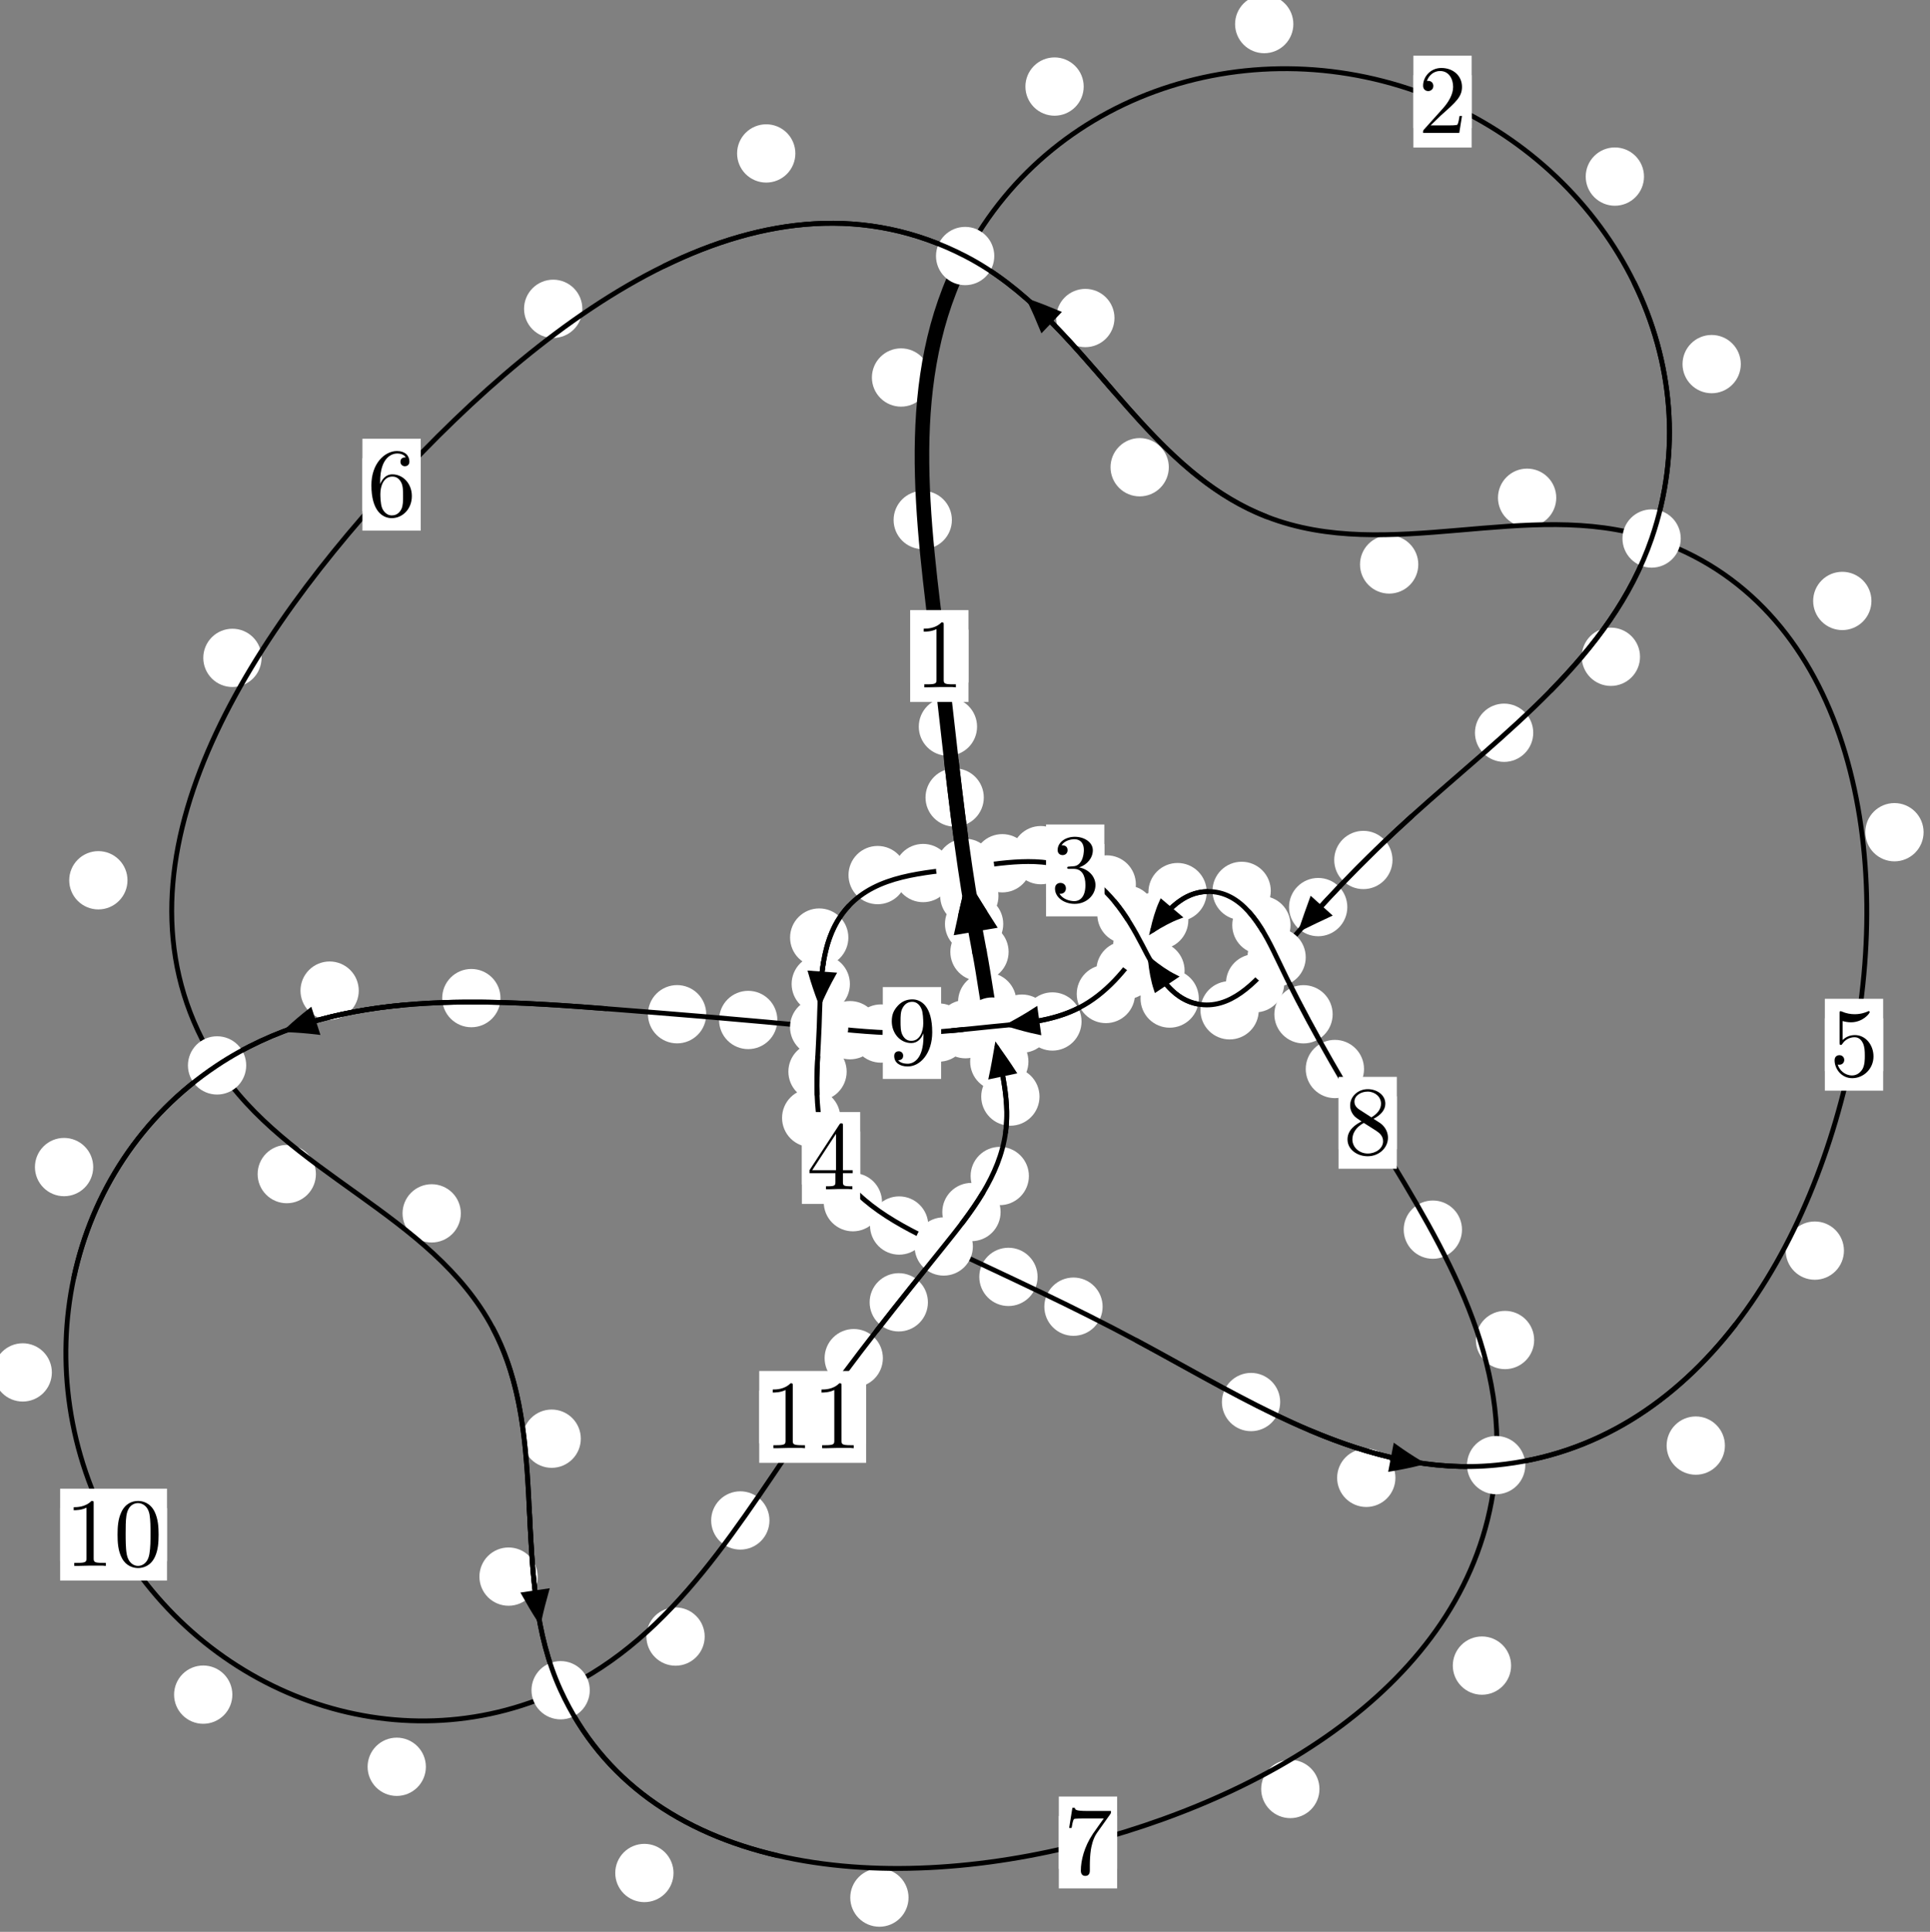 <?xml version="1.0"?>
<!-- Created by MetaPost 1.999 on 2021.07.05:2358 -->
<svg version="1.1" xmlns="http://www.w3.org/2000/svg" xmlns:xlink="http://www.w3.org/1999/xlink" width="197.972" height="198.112" viewBox="0 0 197.972 198.112">
<rect x="0" y="0" width="197.972" height="198.112" fill="#808080" stroke="none"/>
<!-- Original BoundingBox: -99.657455 -108.592102 98.314163 89.519501 -->
  <defs>
    <g transform="scale(0.01,0.01)" id="GLYPHcmr10_48">
      <path style="fill-rule: evenodd;" d="M460 -320C460 -400,455 -480,420 -554C374 -650,292 -666,250 -666C190 -666,117 -640,76 -547C44 -478,39 -400,39 -320C39 -245,43 -155,84 -79C127 2,200 22,249 22C303 22,379 1,423 -94C455 -163,460 -241,460 -320M249 -0C210 -0,151 -25,133 -121C122 -181,122 -273,122 -332C122 -396,122 -462,130 -516C149 -635,224 -644,249 -644C282 -644,348 -626,367 -527C377 -471,377 -395,377 -332C377 -257,377 -189,366 -125C351 -30,294 -0,249 -0"></path>
    </g>
    <g transform="scale(0.01,0.01)" id="GLYPHcmr10_49">
      <path style="fill-rule: evenodd;" d="M294 -640C294 -664,294 -666,271 -666C209 -602,121 -602,89 -602L89 -571C109 -571,168 -571,220 -597L220 -79C220 -43,217 -31,127 -31L95 -31L95 -0L257 -0L130 -3L217 -3L257 -3L297 -3L384 -3L419 -0L419 -31L387 -31C297 -31,294 -42,294 -79"></path>
    </g>
    <g transform="scale(0.01,0.01)" id="GLYPHcmr10_50">
      <path style="fill-rule: evenodd;" d="M127 -77L233 -180C389 -318,449 -372,449 -472C449 -586,359 -666,237 -666C124 -666,50 -574,50 -485C50 -429,100 -429,103 -429C120 -429,155 -441,155 -482C155 -508,137 -534,102 -534C94 -534,92 -534,89 -533C112 -598,166 -635,224 -635C315 -635,358 -554,358 -472C358 -392,308 -313,253 -251L61 -37C50 -26,50 -24,50 -0L421 -0L449 -174L424 -174C419 -144,412 -100,402 -85C395 -77,329 -77,307 -77"></path>
    </g>
    <g transform="scale(0.01,0.01)" id="GLYPHcmr10_51">
      <path style="fill-rule: evenodd;" d="M290 -352C372 -379,430 -449,430 -528C430 -610,342 -666,246 -666C145 -666,69 -606,69 -530C69 -497,91 -478,120 -478C151 -478,171 -500,171 -529C171 -579,124 -579,109 -579C140 -628,206 -641,242 -641C283 -641,338 -619,338 -529C338 -517,336 -459,310 -415C280 -367,246 -364,221 -363C213 -362,189 -360,182 -360C174 -359,167 -358,167 -348C167 -337,174 -337,191 -337L235 -337C317 -337,354 -269,354 -171C354 -35,285 -6,241 -6C198 -6,123 -23,88 -82C123 -77,154 -99,154 -137C154 -173,127 -193,98 -193C74 -193,42 -179,42 -135C42 -44,135 22,244 22C366 22,457 -69,457 -171C457 -253,394 -331,290 -352"></path>
    </g>
    <g transform="scale(0.01,0.01)" id="GLYPHcmr10_52">
      <path style="fill-rule: evenodd;" d="M294 -165L294 -78C294 -42,292 -31,218 -31L197 -31L197 -0L332 -0L238 -3L290 -3L332 -3L374 -3L427 -3L468 -0L468 -31L447 -31C373 -31,371 -42,371 -78L371 -165L471 -165L471 -196L371 -196L371 -651C371 -671,371 -677,355 -677C346 -677,343 -677,335 -665L28 -196L28 -165M300 -196L56 -196L300 -569"></path>
    </g>
    <g transform="scale(0.01,0.01)" id="GLYPHcmr10_53">
      <path style="fill-rule: evenodd;" d="M449 -201C449 -320,367 -420,259 -420C211 -420,168 -404,132 -369L132 -564C152 -558,185 -551,217 -551C340 -551,410 -642,410 -655C410 -661,407 -666,400 -666C399 -666,397 -666,392 -663C372 -654,323 -634,256 -634C216 -634,170 -641,123 -662C115 -665,113 -665,111 -665C101 -665,101 -657,101 -641L101 -345C101 -327,101 -319,115 -319C122 -319,124 -322,128 -328C139 -344,176 -398,257 -398C309 -398,334 -352,342 -334C358 -297,360 -258,360 -208C360 -173,360 -113,336 -71C312 -32,275 -6,229 -6C156 -6,99 -59,82 -118C85 -117,88 -116,99 -116C132 -116,149 -141,149 -165C149 -189,132 -214,99 -214C85 -214,50 -207,50 -161C50 -75,119 22,231 22C347 22,449 -74,449 -201"></path>
    </g>
    <g transform="scale(0.01,0.01)" id="GLYPHcmr10_54">
      <path style="fill-rule: evenodd;" d="M132 -328L132 -352C132 -605,256 -641,307 -641C331 -641,373 -635,395 -601C380 -601,340 -601,340 -556C340 -525,364 -510,386 -510C402 -510,432 -519,432 -558C432 -618,388 -666,305 -666C177 -666,42 -537,42 -316C42 -49,158 22,251 22C362 22,457 -72,457 -204C457 -331,368 -427,257 -427C189 -427,152 -376,132 -328M251 -6C188 -6,158 -66,152 -81C134 -128,134 -208,134 -226C134 -304,166 -404,256 -404C272 -404,318 -404,349 -342C367 -305,367 -254,367 -205C367 -157,367 -107,350 -71C320 -11,274 -6,251 -6"></path>
    </g>
    <g transform="scale(0.01,0.01)" id="GLYPHcmr10_55">
      <path style="fill-rule: evenodd;" d="M476 -609C485 -621,485 -623,485 -644L242 -644C120 -644,118 -657,114 -676L89 -676L56 -470L81 -470C84 -486,93 -549,106 -561C113 -567,191 -567,204 -567L411 -567C400 -551,321 -442,299 -409C209 -274,176 -135,176 -33C176 -23,176 22,222 22C268 22,268 -23,268 -33L268 -84C268 -139,271 -194,279 -248C283 -271,297 -357,341 -419"></path>
    </g>
    <g transform="scale(0.01,0.01)" id="GLYPHcmr10_56">
      <path style="fill-rule: evenodd;" d="M163 -457C117 -487,113 -521,113 -538C113 -599,178 -641,249 -641C322 -641,386 -589,386 -517C386 -460,347 -412,287 -377M309 -362C381 -399,430 -451,430 -517C430 -609,341 -666,250 -666C150 -666,69 -592,69 -499C69 -481,71 -436,113 -389C124 -377,161 -352,186 -335C128 -306,42 -250,42 -151C42 -45,144 22,249 22C362 22,457 -61,457 -168C457 -204,446 -249,408 -291C389 -312,373 -322,309 -362M209 -320L332 -242C360 -223,407 -193,407 -132C407 -58,332 -6,250 -6C164 -6,92 -68,92 -151C92 -209,124 -273,209 -320"></path>
    </g>
    <g transform="scale(0.01,0.01)" id="GLYPHcmr10_57">
      <path style="fill-rule: evenodd;" d="M367 -318L367 -286C367 -52,263 -6,205 -6C188 -6,134 -8,107 -42C151 -42,159 -71,159 -88C159 -119,135 -134,113 -134C97 -134,67 -125,67 -86C67 -19,121 22,206 22C335 22,457 -114,457 -329C457 -598,342 -666,253 -666C198 -666,149 -648,106 -603C65 -558,42 -516,42 -441C42 -316,130 -218,242 -218C303 -218,344 -260,367 -318M243 -241C227 -241,181 -241,150 -304C132 -341,132 -391,132 -440C132 -494,132 -541,153 -578C180 -628,218 -641,253 -641C299 -641,332 -607,349 -562C361 -530,365 -467,365 -421C365 -338,331 -241,243 -241"></path>
    </g>
  </defs>
  <path d="M102.908 94.755C102.908 93.962,102.593 93.202,102.033 92.641C101.472 92.081,100.712 91.766,99.919 91.766C99.127 91.766,98.367 92.081,97.806 92.641C97.246 93.202,96.931 93.962,96.931 94.755C96.931 95.547,97.246 96.307,97.806 96.868C98.367 97.428,99.127 97.743,99.919 97.743C100.712 97.743,101.472 97.428,102.033 96.868C102.593 96.307,102.908 95.547,102.908 94.755Z" style="fill: rgb(100%,100%,100%);stroke: none;"></path>
  <path d="M103.459 97.616C103.459 96.823,103.144 96.063,102.584 95.503C102.023 94.942,101.263 94.627,100.47 94.627C99.678 94.627,98.917 94.942,98.357 95.503C97.796 96.063,97.482 96.823,97.482 97.616C97.482 98.409,97.796 99.169,98.357 99.729C98.917 100.29,99.678 100.605,100.47 100.605C101.263 100.605,102.023 100.29,102.584 99.729C103.144 99.169,103.459 98.409,103.459 97.616Z" style="fill: rgb(100%,100%,100%);stroke: none;"></path>
  <path d="M100.914 81.785C100.914 80.992,100.599 80.232,100.039 79.672C99.478 79.111,98.718 78.796,97.925 78.796C97.133 78.796,96.373 79.111,95.812 79.672C95.252 80.232,94.937 80.992,94.937 81.785C94.937 82.578,95.252 83.338,95.812 83.898C96.373 84.459,97.133 84.774,97.925 84.774C98.718 84.774,99.478 84.459,100.039 83.898C100.599 83.338,100.914 82.578,100.914 81.785Z" style="fill: rgb(100%,100%,100%);stroke: none;"></path>
  <path d="M102.418 91.882C102.418 91.089,102.103 90.329,101.543 89.769C100.982 89.208,100.222 88.893,99.429 88.893C98.637 88.893,97.876 89.208,97.316 89.769C96.755 90.329,96.44 91.089,96.44 91.882C96.44 92.675,96.755 93.435,97.316 93.995C97.876 94.556,98.637 94.871,99.429 94.871C100.222 94.871,100.982 94.556,101.543 93.995C102.103 93.435,102.418 92.675,102.418 91.882Z" style="fill: rgb(100%,100%,100%);stroke: none;"></path>
  <path d="M97.64 53.327C97.64 52.535,97.326 51.774,96.765 51.214C96.205 50.654,95.444 50.339,94.652 50.339C93.859 50.339,93.099 50.654,92.538 51.214C91.978 51.774,91.663 52.535,91.663 53.327C91.663 54.12,91.978 54.88,92.538 55.441C93.099 56.001,93.859 56.316,94.652 56.316C95.444 56.316,96.205 56.001,96.765 55.441C97.326 54.88,97.64 54.12,97.64 53.327Z" style="fill: rgb(100%,100%,100%);stroke: none;"></path>
  <path d="M100.223 74.52C100.223 73.727,99.908 72.967,99.348 72.407C98.787 71.846,98.027 71.531,97.234 71.531C96.442 71.531,95.682 71.846,95.121 72.407C94.561 72.967,94.246 73.727,94.246 74.52C94.246 75.313,94.561 76.073,95.121 76.633C95.682 77.194,96.442 77.509,97.234 77.509C98.027 77.509,98.787 77.194,99.348 76.633C99.908 76.073,100.223 75.313,100.223 74.52Z" style="fill: rgb(100%,100%,100%);stroke: none;"></path>
  <path d="M111.161 8.877C111.161 8.084,110.846 7.324,110.285 6.764C109.725 6.203,108.964 5.888,108.172 5.888C107.379 5.888,106.619 6.203,106.058 6.764C105.498 7.324,105.183 8.084,105.183 8.877C105.183 9.67,105.498 10.43,106.058 10.99C106.619 11.551,107.379 11.866,108.172 11.866C108.964 11.866,109.725 11.551,110.285 10.99C110.846 10.43,111.161 9.67,111.161 8.877Z" style="fill: rgb(100%,100%,100%);stroke: none;"></path>
  <path d="M95.414 38.714C95.414 37.921,95.099 37.161,94.539 36.601C93.978 36.04,93.218 35.725,92.425 35.725C91.633 35.725,90.872 36.04,90.312 36.601C89.752 37.161,89.437 37.921,89.437 38.714C89.437 39.507,89.752 40.267,90.312 40.827C90.872 41.388,91.633 41.703,92.425 41.703C93.218 41.703,93.978 41.388,94.539 40.827C95.099 40.267,95.414 39.507,95.414 38.714Z" style="fill: rgb(100%,100%,100%);stroke: none;"></path>
  <path d="M168.635 18.11C168.635 17.317,168.32 16.557,167.759 15.997C167.199 15.436,166.439 15.121,165.646 15.121C164.853 15.121,164.093 15.436,163.533 15.997C162.972 16.557,162.657 17.317,162.657 18.11C162.657 18.903,162.972 19.663,163.533 20.223C164.093 20.784,164.853 21.099,165.646 21.099C166.439 21.099,167.199 20.784,167.759 20.223C168.32 19.663,168.635 18.903,168.635 18.11Z" style="fill: rgb(100%,100%,100%);stroke: none;"></path>
  <path d="M132.667 2.469C132.667 1.677,132.352 0.916,131.792 0.356C131.231 -0.205,130.471 -0.52,129.678 -0.52C128.886 -0.52,128.126 -0.205,127.565 0.356C127.005 0.916,126.69 1.677,126.69 2.469C126.69 3.262,127.005 4.022,127.565 4.583C128.126 5.143,128.886 5.458,129.678 5.458C130.471 5.458,131.231 5.143,131.792 4.583C132.352 4.022,132.667 3.262,132.667 2.469Z" style="fill: rgb(100%,100%,100%);stroke: none;"></path>
  <path d="M168.227 67.355C168.227 66.563,167.912 65.803,167.351 65.242C166.791 64.682,166.031 64.367,165.238 64.367C164.445 64.367,163.685 64.682,163.125 65.242C162.564 65.803,162.249 66.563,162.249 67.355C162.249 68.148,162.564 68.908,163.125 69.469C163.685 70.029,164.445 70.344,165.238 70.344C166.031 70.344,166.791 70.029,167.351 69.469C167.912 68.908,168.227 68.148,168.227 67.355Z" style="fill: rgb(100%,100%,100%);stroke: none;"></path>
  <path d="M178.565 37.34C178.565 36.547,178.25 35.787,177.689 35.226C177.129 34.666,176.369 34.351,175.576 34.351C174.783 34.351,174.023 34.666,173.463 35.226C172.902 35.787,172.587 36.547,172.587 37.34C172.587 38.132,172.902 38.893,173.463 39.453C174.023 40.013,174.783 40.328,175.576 40.328C176.369 40.328,177.129 40.013,177.689 39.453C178.25 38.893,178.565 38.132,178.565 37.34Z" style="fill: rgb(100%,100%,100%);stroke: none;"></path>
  <path d="M142.837 88.192C142.837 87.4,142.522 86.64,141.962 86.079C141.401 85.519,140.641 85.204,139.848 85.204C139.056 85.204,138.296 85.519,137.735 86.079C137.175 86.64,136.86 87.4,136.86 88.192C136.86 88.985,137.175 89.745,137.735 90.306C138.296 90.866,139.056 91.181,139.848 91.181C140.641 91.181,141.401 90.866,141.962 90.306C142.522 89.745,142.837 88.985,142.837 88.192Z" style="fill: rgb(100%,100%,100%);stroke: none;"></path>
  <path d="M157.274 75.146C157.274 74.353,156.959 73.593,156.398 73.033C155.838 72.472,155.078 72.157,154.285 72.157C153.492 72.157,152.732 72.472,152.172 73.033C151.611 73.593,151.296 74.353,151.296 75.146C151.296 75.939,151.611 76.699,152.172 77.259C152.732 77.82,153.492 78.135,154.285 78.135C155.078 78.135,155.838 77.82,156.398 77.259C156.959 76.699,157.274 75.939,157.274 75.146Z" style="fill: rgb(100%,100%,100%);stroke: none;"></path>
  <path d="M131.735 100.833C131.735 100.04,131.42 99.28,130.859 98.719C130.299 98.159,129.539 97.844,128.746 97.844C127.953 97.844,127.193 98.159,126.633 98.719C126.072 99.28,125.757 100.04,125.757 100.833C125.757 101.625,126.072 102.386,126.633 102.946C127.193 103.507,127.953 103.821,128.746 103.821C129.539 103.821,130.299 103.507,130.859 102.946C131.42 102.386,131.735 101.625,131.735 100.833Z" style="fill: rgb(100%,100%,100%);stroke: none;"></path>
  <path d="M138.202 93.024C138.202 92.231,137.887 91.471,137.327 90.91C136.766 90.35,136.006 90.035,135.214 90.035C134.421 90.035,133.661 90.35,133.1 90.91C132.54 91.471,132.225 92.231,132.225 93.024C132.225 93.816,132.54 94.577,133.1 95.137C133.661 95.698,134.421 96.013,135.214 96.013C136.006 96.013,136.766 95.698,137.327 95.137C137.887 94.577,138.202 93.816,138.202 93.024Z" style="fill: rgb(100%,100%,100%);stroke: none;"></path>
  <path d="M122.969 102.404C122.969 101.612,122.654 100.852,122.094 100.291C121.533 99.731,120.773 99.416,119.981 99.416C119.188 99.416,118.428 99.731,117.867 100.291C117.307 100.852,116.992 101.612,116.992 102.404C116.992 103.197,117.307 103.957,117.867 104.518C118.428 105.078,119.188 105.393,119.981 105.393C120.773 105.393,121.533 105.078,122.094 104.518C122.654 103.957,122.969 103.197,122.969 102.404Z" style="fill: rgb(100%,100%,100%);stroke: none;"></path>
  <path d="M129.117 103.608C129.117 102.815,128.802 102.055,128.242 101.494C127.681 100.934,126.921 100.619,126.129 100.619C125.336 100.619,124.576 100.934,124.015 101.494C123.455 102.055,123.14 102.815,123.14 103.608C123.14 104.4,123.455 105.16,124.015 105.721C124.576 106.281,125.336 106.596,126.129 106.596C126.921 106.596,127.681 106.281,128.242 105.721C128.802 105.16,129.117 104.4,129.117 103.608Z" style="fill: rgb(100%,100%,100%);stroke: none;"></path>
  <path d="M118.536 93.791C118.536 92.999,118.221 92.238,117.661 91.678C117.101 91.117,116.34 90.802,115.548 90.802C114.755 90.802,113.995 91.117,113.434 91.678C112.874 92.238,112.559 92.999,112.559 93.791C112.559 94.584,112.874 95.344,113.434 95.905C113.995 96.465,114.755 96.78,115.548 96.78C116.34 96.78,117.101 96.465,117.661 95.905C118.221 95.344,118.536 94.584,118.536 93.791Z" style="fill: rgb(100%,100%,100%);stroke: none;"></path>
  <path d="M121.511 99.545C121.511 98.752,121.196 97.992,120.636 97.431C120.075 96.871,119.315 96.556,118.523 96.556C117.73 96.556,116.97 96.871,116.409 97.431C115.849 97.992,115.534 98.752,115.534 99.545C115.534 100.337,115.849 101.097,116.409 101.658C116.97 102.218,117.73 102.533,118.523 102.533C119.315 102.533,120.075 102.218,120.636 101.658C121.196 101.097,121.511 100.337,121.511 99.545Z" style="fill: rgb(100%,100%,100%);stroke: none;"></path>
  <path d="M109.754 87.698C109.754 86.905,109.439 86.145,108.879 85.584C108.318 85.024,107.558 84.709,106.766 84.709C105.973 84.709,105.213 85.024,104.652 85.584C104.092 86.145,103.777 86.905,103.777 87.698C103.777 88.49,104.092 89.251,104.652 89.811C105.213 90.371,105.973 90.686,106.766 90.686C107.558 90.686,108.318 90.371,108.879 89.811C109.439 89.251,109.754 88.49,109.754 87.698Z" style="fill: rgb(100%,100%,100%);stroke: none;"></path>
  <path d="M116.514 90.704C116.514 89.911,116.199 89.151,115.639 88.59C115.078 88.03,114.318 87.715,113.525 87.715C112.733 87.715,111.972 88.03,111.412 88.59C110.851 89.151,110.536 89.911,110.536 90.704C110.536 91.496,110.851 92.257,111.412 92.817C111.972 93.377,112.733 93.692,113.525 93.692C114.318 93.692,115.078 93.377,115.639 92.817C116.199 92.257,116.514 91.496,116.514 90.704Z" style="fill: rgb(100%,100%,100%);stroke: none;"></path>
  <path d="M97.68 89.532C97.68 88.74,97.365 87.98,96.805 87.419C96.244 86.859,95.484 86.544,94.691 86.544C93.899 86.544,93.138 86.859,92.578 87.419C92.017 87.98,91.702 88.74,91.702 89.532C91.702 90.325,92.017 91.085,92.578 91.646C93.138 92.206,93.899 92.521,94.691 92.521C95.484 92.521,96.244 92.206,96.805 91.646C97.365 91.085,97.68 90.325,97.68 89.532Z" style="fill: rgb(100%,100%,100%);stroke: none;"></path>
  <path d="M105.801 88.529C105.801 87.736,105.486 86.976,104.925 86.416C104.365 85.855,103.605 85.54,102.812 85.54C102.019 85.54,101.259 85.855,100.699 86.416C100.138 86.976,99.823 87.736,99.823 88.529C99.823 89.322,100.138 90.082,100.699 90.642C101.259 91.203,102.019 91.518,102.812 91.518C103.605 91.518,104.365 91.203,104.925 90.642C105.486 90.082,105.801 89.322,105.801 88.529Z" style="fill: rgb(100%,100%,100%);stroke: none;"></path>
  <path d="M87.021 96.15C87.021 95.358,86.706 94.597,86.145 94.037C85.585 93.476,84.825 93.161,84.032 93.161C83.239 93.161,82.479 93.476,81.919 94.037C81.358 94.597,81.043 95.358,81.043 96.15C81.043 96.943,81.358 97.703,81.919 98.264C82.479 98.824,83.239 99.139,84.032 99.139C84.825 99.139,85.585 98.824,86.145 98.264C86.706 97.703,87.021 96.943,87.021 96.15Z" style="fill: rgb(100%,100%,100%);stroke: none;"></path>
  <path d="M93.013 89.742C93.013 88.95,92.699 88.189,92.138 87.629C91.578 87.068,90.817 86.754,90.025 86.754C89.232 86.754,88.472 87.068,87.911 87.629C87.351 88.189,87.036 88.95,87.036 89.742C87.036 90.535,87.351 91.295,87.911 91.856C88.472 92.416,89.232 92.731,90.025 92.731C90.817 92.731,91.578 92.416,92.138 91.856C92.699 91.295,93.013 90.535,93.013 89.742Z" style="fill: rgb(100%,100%,100%);stroke: none;"></path>
  <path d="M86.847 109.898C86.847 109.105,86.532 108.345,85.971 107.785C85.411 107.224,84.651 106.909,83.858 106.909C83.065 106.909,82.305 107.224,81.745 107.785C81.184 108.345,80.869 109.105,80.869 109.898C80.869 110.691,81.184 111.451,81.745 112.011C82.305 112.572,83.065 112.887,83.858 112.887C84.651 112.887,85.411 112.572,85.971 112.011C86.532 111.451,86.847 110.691,86.847 109.898Z" style="fill: rgb(100%,100%,100%);stroke: none;"></path>
  <path d="M87.179 100.912C87.179 100.119,86.864 99.359,86.304 98.798C85.743 98.238,84.983 97.923,84.191 97.923C83.398 97.923,82.638 98.238,82.077 98.798C81.517 99.359,81.202 100.119,81.202 100.912C81.202 101.704,81.517 102.465,82.077 103.025C82.638 103.586,83.398 103.901,84.191 103.901C84.983 103.901,85.743 103.586,86.304 103.025C86.864 102.465,87.179 101.704,87.179 100.912Z" style="fill: rgb(100%,100%,100%);stroke: none;"></path>
  <path d="M90.475 123.287C90.475 122.494,90.16 121.734,89.599 121.173C89.039 120.613,88.279 120.298,87.486 120.298C86.693 120.298,85.933 120.613,85.373 121.173C84.812 121.734,84.497 122.494,84.497 123.287C84.497 124.079,84.812 124.839,85.373 125.4C85.933 125.96,86.693 126.275,87.486 126.275C88.279 126.275,89.039 125.96,89.599 125.4C90.16 124.839,90.475 124.079,90.475 123.287Z" style="fill: rgb(100%,100%,100%);stroke: none;"></path>
  <path d="M86.198 114.642C86.198 113.85,85.883 113.09,85.323 112.529C84.762 111.969,84.002 111.654,83.209 111.654C82.417 111.654,81.656 111.969,81.096 112.529C80.536 113.09,80.221 113.85,80.221 114.642C80.221 115.435,80.536 116.195,81.096 116.756C81.656 117.316,82.417 117.631,83.209 117.631C84.002 117.631,84.762 117.316,85.323 116.756C85.883 116.195,86.198 115.435,86.198 114.642Z" style="fill: rgb(100%,100%,100%);stroke: none;"></path>
  <path d="M106.431 130.947C106.431 130.155,106.116 129.394,105.555 128.834C104.995 128.273,104.234 127.959,103.442 127.959C102.649 127.959,101.889 128.273,101.328 128.834C100.768 129.394,100.453 130.155,100.453 130.947C100.453 131.74,100.768 132.5,101.328 133.061C101.889 133.621,102.649 133.936,103.442 133.936C104.234 133.936,104.995 133.621,105.555 133.061C106.116 132.5,106.431 131.74,106.431 130.947Z" style="fill: rgb(100%,100%,100%);stroke: none;"></path>
  <path d="M95.219 125.68C95.219 124.887,94.904 124.127,94.344 123.567C93.783 123.006,93.023 122.691,92.231 122.691C91.438 122.691,90.678 123.006,90.117 123.567C89.557 124.127,89.242 124.887,89.242 125.68C89.242 126.473,89.557 127.233,90.117 127.793C90.678 128.354,91.438 128.669,92.231 128.669C93.023 128.669,93.783 128.354,94.344 127.793C94.904 127.233,95.219 126.473,95.219 125.68Z" style="fill: rgb(100%,100%,100%);stroke: none;"></path>
  <path d="M131.316 143.782C131.316 142.99,131.001 142.23,130.441 141.669C129.88 141.109,129.12 140.794,128.327 140.794C127.535 140.794,126.775 141.109,126.214 141.669C125.654 142.23,125.339 142.99,125.339 143.782C125.339 144.575,125.654 145.335,126.214 145.896C126.775 146.456,127.535 146.771,128.327 146.771C129.12 146.771,129.88 146.456,130.441 145.896C131.001 145.335,131.316 144.575,131.316 143.782Z" style="fill: rgb(100%,100%,100%);stroke: none;"></path>
  <path d="M113.102 134.003C113.102 133.21,112.787 132.45,112.226 131.889C111.666 131.329,110.906 131.014,110.113 131.014C109.32 131.014,108.56 131.329,108 131.889C107.439 132.45,107.124 133.21,107.124 134.003C107.124 134.795,107.439 135.556,108 136.116C108.56 136.677,109.32 136.992,110.113 136.992C110.906 136.992,111.666 136.677,112.226 136.116C112.787 135.556,113.102 134.795,113.102 134.003Z" style="fill: rgb(100%,100%,100%);stroke: none;"></path>
  <path d="M176.935 148.249C176.935 147.456,176.62 146.696,176.059 146.136C175.499 145.575,174.739 145.26,173.946 145.26C173.153 145.26,172.393 145.575,171.833 146.136C171.272 146.696,170.957 147.456,170.957 148.249C170.957 149.042,171.272 149.802,171.833 150.362C172.393 150.923,173.153 151.238,173.946 151.238C174.739 151.238,175.499 150.923,176.059 150.362C176.62 149.802,176.935 149.042,176.935 148.249Z" style="fill: rgb(100%,100%,100%);stroke: none;"></path>
  <path d="M143.136 151.555C143.136 150.762,142.821 150.002,142.26 149.441C141.7 148.881,140.94 148.566,140.147 148.566C139.354 148.566,138.594 148.881,138.034 149.441C137.473 150.002,137.158 150.762,137.158 151.555C137.158 152.347,137.473 153.107,138.034 153.668C138.594 154.228,139.354 154.543,140.147 154.543C140.94 154.543,141.7 154.228,142.26 153.668C142.821 153.107,143.136 152.347,143.136 151.555Z" style="fill: rgb(100%,100%,100%);stroke: none;"></path>
  <path d="M197.314 85.345C197.314 84.552,196.999 83.792,196.439 83.231C195.878 82.671,195.118 82.356,194.325 82.356C193.533 82.356,192.773 82.671,192.212 83.231C191.652 83.792,191.337 84.552,191.337 85.345C191.337 86.137,191.652 86.897,192.212 87.458C192.773 88.018,193.533 88.333,194.325 88.333C195.118 88.333,195.878 88.018,196.439 87.458C196.999 86.897,197.314 86.137,197.314 85.345Z" style="fill: rgb(100%,100%,100%);stroke: none;"></path>
  <path d="M189.146 128.254C189.146 127.461,188.831 126.701,188.271 126.14C187.71 125.58,186.95 125.265,186.157 125.265C185.365 125.265,184.604 125.58,184.044 126.14C183.483 126.701,183.169 127.461,183.169 128.254C183.169 129.046,183.483 129.807,184.044 130.367C184.604 130.928,185.365 131.242,186.157 131.242C186.95 131.242,187.71 130.928,188.271 130.367C188.831 129.807,189.146 129.046,189.146 128.254Z" style="fill: rgb(100%,100%,100%);stroke: none;"></path>
  <path d="M159.634 51.046C159.634 50.254,159.319 49.493,158.759 48.933C158.198 48.372,157.438 48.057,156.645 48.057C155.853 48.057,155.093 48.372,154.532 48.933C153.972 49.493,153.657 50.254,153.657 51.046C153.657 51.839,153.972 52.599,154.532 53.16C155.093 53.72,155.853 54.035,156.645 54.035C157.438 54.035,158.198 53.72,158.759 53.16C159.319 52.599,159.634 51.839,159.634 51.046Z" style="fill: rgb(100%,100%,100%);stroke: none;"></path>
  <path d="M191.965 61.628C191.965 60.836,191.65 60.075,191.089 59.515C190.529 58.954,189.769 58.64,188.976 58.64C188.183 58.64,187.423 58.954,186.863 59.515C186.302 60.075,185.987 60.836,185.987 61.628C185.987 62.421,186.302 63.181,186.863 63.742C187.423 64.302,188.183 64.617,188.976 64.617C189.769 64.617,190.529 64.302,191.089 63.742C191.65 63.181,191.965 62.421,191.965 61.628Z" style="fill: rgb(100%,100%,100%);stroke: none;"></path>
  <path d="M119.892 47.917C119.892 47.124,119.577 46.364,119.017 45.804C118.456 45.243,117.696 44.928,116.903 44.928C116.111 44.928,115.35 45.243,114.79 45.804C114.229 46.364,113.915 47.124,113.915 47.917C113.915 48.71,114.229 49.47,114.79 50.03C115.35 50.591,116.111 50.906,116.903 50.906C117.696 50.906,118.456 50.591,119.017 50.03C119.577 49.47,119.892 48.71,119.892 47.917Z" style="fill: rgb(100%,100%,100%);stroke: none;"></path>
  <path d="M145.483 57.887C145.483 57.094,145.168 56.334,144.608 55.773C144.047 55.213,143.287 54.898,142.494 54.898C141.702 54.898,140.942 55.213,140.381 55.773C139.821 56.334,139.506 57.094,139.506 57.887C139.506 58.679,139.821 59.44,140.381 60C140.942 60.56,141.702 60.875,142.494 60.875C143.287 60.875,144.047 60.56,144.608 60C145.168 59.44,145.483 58.679,145.483 57.887Z" style="fill: rgb(100%,100%,100%);stroke: none;"></path>
  <path d="M81.585 15.736C81.585 14.943,81.27 14.183,80.71 13.622C80.149 13.062,79.389 12.747,78.596 12.747C77.804 12.747,77.044 13.062,76.483 13.622C75.923 14.183,75.608 14.943,75.608 15.736C75.608 16.528,75.923 17.289,76.483 17.849C77.044 18.409,77.804 18.724,78.596 18.724C79.389 18.724,80.149 18.409,80.71 17.849C81.27 17.289,81.585 16.528,81.585 15.736Z" style="fill: rgb(100%,100%,100%);stroke: none;"></path>
  <path d="M114.319 32.614C114.319 31.821,114.004 31.061,113.444 30.501C112.883 29.94,112.123 29.625,111.33 29.625C110.538 29.625,109.778 29.94,109.217 30.501C108.657 31.061,108.342 31.821,108.342 32.614C108.342 33.407,108.657 34.167,109.217 34.727C109.778 35.288,110.538 35.603,111.33 35.603C112.123 35.603,112.883 35.288,113.444 34.727C114.004 34.167,114.319 33.407,114.319 32.614Z" style="fill: rgb(100%,100%,100%);stroke: none;"></path>
  <path d="M26.83 67.466C26.83 66.674,26.515 65.914,25.955 65.353C25.394 64.793,24.634 64.478,23.842 64.478C23.049 64.478,22.289 64.793,21.728 65.353C21.168 65.914,20.853 66.674,20.853 67.466C20.853 68.259,21.168 69.019,21.728 69.58C22.289 70.14,23.049 70.455,23.842 70.455C24.634 70.455,25.394 70.14,25.955 69.58C26.515 69.019,26.83 68.259,26.83 67.466Z" style="fill: rgb(100%,100%,100%);stroke: none;"></path>
  <path d="M59.734 31.669C59.734 30.877,59.419 30.117,58.858 29.556C58.298 28.996,57.538 28.681,56.745 28.681C55.952 28.681,55.192 28.996,54.632 29.556C54.071 30.117,53.756 30.877,53.756 31.669C53.756 32.462,54.071 33.222,54.632 33.783C55.192 34.343,55.952 34.658,56.745 34.658C57.538 34.658,58.298 34.343,58.858 33.783C59.419 33.222,59.734 32.462,59.734 31.669Z" style="fill: rgb(100%,100%,100%);stroke: none;"></path>
  <path d="M32.405 120.405C32.405 119.612,32.09 118.852,31.53 118.292C30.969 117.731,30.209 117.416,29.416 117.416C28.624 117.416,27.863 117.731,27.303 118.292C26.742 118.852,26.427 119.612,26.427 120.405C26.427 121.198,26.742 121.958,27.303 122.518C27.863 123.079,28.624 123.394,29.416 123.394C30.209 123.394,30.969 123.079,31.53 122.518C32.09 121.958,32.405 121.198,32.405 120.405Z" style="fill: rgb(100%,100%,100%);stroke: none;"></path>
  <path d="M13.078 90.274C13.078 89.481,12.763 88.721,12.202 88.161C11.642 87.6,10.882 87.285,10.089 87.285C9.296 87.285,8.536 87.6,7.976 88.161C7.415 88.721,7.1 89.481,7.1 90.274C7.1 91.067,7.415 91.827,7.976 92.387C8.536 92.948,9.296 93.263,10.089 93.263C10.882 93.263,11.642 92.948,12.202 92.387C12.763 91.827,13.078 91.067,13.078 90.274Z" style="fill: rgb(100%,100%,100%);stroke: none;"></path>
  <path d="M59.577 147.54C59.577 146.748,59.262 145.988,58.702 145.427C58.141 144.867,57.381 144.552,56.588 144.552C55.796 144.552,55.036 144.867,54.475 145.427C53.915 145.988,53.6 146.748,53.6 147.54C53.6 148.333,53.915 149.093,54.475 149.654C55.036 150.214,55.796 150.529,56.588 150.529C57.381 150.529,58.141 150.214,58.702 149.654C59.262 149.093,59.577 148.333,59.577 147.54Z" style="fill: rgb(100%,100%,100%);stroke: none;"></path>
  <path d="M47.269 124.433C47.269 123.64,46.954 122.88,46.394 122.319C45.833 121.759,45.073 121.444,44.281 121.444C43.488 121.444,42.728 121.759,42.167 122.319C41.607 122.88,41.292 123.64,41.292 124.433C41.292 125.225,41.607 125.986,42.167 126.546C42.728 127.106,43.488 127.421,44.281 127.421C45.073 127.421,45.833 127.106,46.394 126.546C46.954 125.986,47.269 125.225,47.269 124.433Z" style="fill: rgb(100%,100%,100%);stroke: none;"></path>
  <path d="M69.087 192.079C69.087 191.287,68.772 190.527,68.212 189.966C67.651 189.406,66.891 189.091,66.098 189.091C65.306 189.091,64.546 189.406,63.985 189.966C63.425 190.527,63.11 191.287,63.11 192.079C63.11 192.872,63.425 193.632,63.985 194.193C64.546 194.753,65.306 195.068,66.098 195.068C66.891 195.068,67.651 194.753,68.212 194.193C68.772 193.632,69.087 192.872,69.087 192.079Z" style="fill: rgb(100%,100%,100%);stroke: none;"></path>
  <path d="M55.155 161.684C55.155 160.892,54.84 160.131,54.28 159.571C53.719 159.011,52.959 158.696,52.166 158.696C51.374 158.696,50.613 159.011,50.053 159.571C49.493 160.131,49.178 160.892,49.178 161.684C49.178 162.477,49.493 163.237,50.053 163.798C50.613 164.358,51.374 164.673,52.166 164.673C52.959 164.673,53.719 164.358,54.28 163.798C54.84 163.237,55.155 162.477,55.155 161.684Z" style="fill: rgb(100%,100%,100%);stroke: none;"></path>
  <path d="M135.345 183.464C135.345 182.671,135.03 181.911,134.47 181.351C133.909 180.79,133.149 180.475,132.357 180.475C131.564 180.475,130.804 180.79,130.243 181.351C129.683 181.911,129.368 182.671,129.368 183.464C129.368 184.257,129.683 185.017,130.243 185.577C130.804 186.138,131.564 186.453,132.357 186.453C133.149 186.453,133.909 186.138,134.47 185.577C135.03 185.017,135.345 184.257,135.345 183.464Z" style="fill: rgb(100%,100%,100%);stroke: none;"></path>
  <path d="M93.194 194.603C93.194 193.811,92.879 193.051,92.319 192.49C91.758 191.93,90.998 191.615,90.205 191.615C89.413 191.615,88.652 191.93,88.092 192.49C87.532 193.051,87.217 193.811,87.217 194.603C87.217 195.396,87.532 196.156,88.092 196.717C88.652 197.277,89.413 197.592,90.205 197.592C90.998 197.592,91.758 197.277,92.319 196.717C92.879 196.156,93.194 195.396,93.194 194.603Z" style="fill: rgb(100%,100%,100%);stroke: none;"></path>
  <path d="M157.368 137.422C157.368 136.629,157.053 135.869,156.493 135.308C155.932 134.748,155.172 134.433,154.38 134.433C153.587 134.433,152.827 134.748,152.266 135.308C151.706 135.869,151.391 136.629,151.391 137.422C151.391 138.214,151.706 138.975,152.266 139.535C152.827 140.095,153.587 140.41,154.38 140.41C155.172 140.41,155.932 140.095,156.493 139.535C157.053 138.975,157.368 138.214,157.368 137.422Z" style="fill: rgb(100%,100%,100%);stroke: none;"></path>
  <path d="M155.002 170.811C155.002 170.018,154.687 169.258,154.126 168.697C153.566 168.137,152.806 167.822,152.013 167.822C151.22 167.822,150.46 168.137,149.9 168.697C149.339 169.258,149.024 170.018,149.024 170.811C149.024 171.603,149.339 172.363,149.9 172.924C150.46 173.484,151.22 173.799,152.013 173.799C152.806 173.799,153.566 173.484,154.126 172.924C154.687 172.363,155.002 171.603,155.002 170.811Z" style="fill: rgb(100%,100%,100%);stroke: none;"></path>
  <path d="M139.916 109.629C139.916 108.836,139.601 108.076,139.04 107.515C138.48 106.955,137.719 106.64,136.927 106.64C136.134 106.64,135.374 106.955,134.813 107.515C134.253 108.076,133.938 108.836,133.938 109.629C133.938 110.421,134.253 111.181,134.813 111.742C135.374 112.302,136.134 112.617,136.927 112.617C137.719 112.617,138.48 112.302,139.04 111.742C139.601 111.181,139.916 110.421,139.916 109.629Z" style="fill: rgb(100%,100%,100%);stroke: none;"></path>
  <path d="M149.966 126.103C149.966 125.31,149.651 124.55,149.09 123.989C148.53 123.429,147.77 123.114,146.977 123.114C146.184 123.114,145.424 123.429,144.864 123.989C144.303 124.55,143.988 125.31,143.988 126.103C143.988 126.895,144.303 127.655,144.864 128.216C145.424 128.776,146.184 129.091,146.977 129.091C147.77 129.091,148.53 128.776,149.09 128.216C149.651 127.655,149.966 126.895,149.966 126.103Z" style="fill: rgb(100%,100%,100%);stroke: none;"></path>
  <path d="M132.378 94.872C132.378 94.08,132.063 93.319,131.503 92.759C130.942 92.198,130.182 91.884,129.389 91.884C128.597 91.884,127.836 92.198,127.276 92.759C126.716 93.319,126.401 94.08,126.401 94.872C126.401 95.665,126.716 96.425,127.276 96.986C127.836 97.546,128.597 97.861,129.389 97.861C130.182 97.861,130.942 97.546,131.503 96.986C132.063 96.425,132.378 95.665,132.378 94.872Z" style="fill: rgb(100%,100%,100%);stroke: none;"></path>
  <path d="M136.698 104.017C136.698 103.224,136.383 102.464,135.823 101.904C135.262 101.343,134.502 101.028,133.709 101.028C132.917 101.028,132.156 101.343,131.596 101.904C131.035 102.464,130.72 103.224,130.72 104.017C130.72 104.81,131.035 105.57,131.596 106.13C132.156 106.691,132.917 107.006,133.709 107.006C134.502 107.006,135.262 106.691,135.823 106.13C136.383 105.57,136.698 104.81,136.698 104.017Z" style="fill: rgb(100%,100%,100%);stroke: none;"></path>
  <path d="M123.78 91.489C123.78 90.696,123.465 89.936,122.904 89.376C122.344 88.815,121.584 88.5,120.791 88.5C119.998 88.5,119.238 88.815,118.678 89.376C118.117 89.936,117.802 90.696,117.802 91.489C117.802 92.282,118.117 93.042,118.678 93.602C119.238 94.163,119.998 94.478,120.791 94.478C121.584 94.478,122.344 94.163,122.904 93.602C123.465 93.042,123.78 92.282,123.78 91.489Z" style="fill: rgb(100%,100%,100%);stroke: none;"></path>
  <path d="M130.352 91.362C130.352 90.569,130.037 89.809,129.476 89.248C128.916 88.688,128.156 88.373,127.363 88.373C126.57 88.373,125.81 88.688,125.25 89.248C124.689 89.809,124.374 90.569,124.374 91.362C124.374 92.154,124.689 92.914,125.25 93.475C125.81 94.035,126.57 94.35,127.363 94.35C128.156 94.35,128.916 94.035,129.476 93.475C130.037 92.914,130.352 92.154,130.352 91.362Z" style="fill: rgb(100%,100%,100%);stroke: none;"></path>
  <path d="M118.441 99.504C118.441 98.712,118.126 97.951,117.566 97.391C117.005 96.83,116.245 96.515,115.452 96.515C114.66 96.515,113.9 96.83,113.339 97.391C112.779 97.951,112.464 98.712,112.464 99.504C112.464 100.297,112.779 101.057,113.339 101.618C113.9 102.178,114.66 102.493,115.452 102.493C116.245 102.493,117.005 102.178,117.566 101.618C118.126 101.057,118.441 100.297,118.441 99.504Z" style="fill: rgb(100%,100%,100%);stroke: none;"></path>
  <path d="M121.896 94.359C121.896 93.567,121.581 92.806,121.02 92.246C120.46 91.685,119.7 91.371,118.907 91.371C118.114 91.371,117.354 91.685,116.794 92.246C116.233 92.806,115.918 93.567,115.918 94.359C115.918 95.152,116.233 95.912,116.794 96.473C117.354 97.033,118.114 97.348,118.907 97.348C119.7 97.348,120.46 97.033,121.02 96.473C121.581 95.912,121.896 95.152,121.896 94.359Z" style="fill: rgb(100%,100%,100%);stroke: none;"></path>
  <path d="M110.941 104.754C110.941 103.961,110.626 103.201,110.065 102.641C109.505 102.08,108.745 101.765,107.952 101.765C107.159 101.765,106.399 102.08,105.839 102.641C105.278 103.201,104.963 103.961,104.963 104.754C104.963 105.547,105.278 106.307,105.839 106.867C106.399 107.428,107.159 107.743,107.952 107.743C108.745 107.743,109.505 107.428,110.065 106.867C110.626 106.307,110.941 105.547,110.941 104.754Z" style="fill: rgb(100%,100%,100%);stroke: none;"></path>
  <path d="M116.425 101.935C116.425 101.143,116.11 100.383,115.549 99.822C114.989 99.262,114.229 98.947,113.436 98.947C112.643 98.947,111.883 99.262,111.323 99.822C110.762 100.383,110.447 101.143,110.447 101.935C110.447 102.728,110.762 103.488,111.323 104.049C111.883 104.609,112.643 104.924,113.436 104.924C114.229 104.924,114.989 104.609,115.549 104.049C116.11 103.488,116.425 102.728,116.425 101.935Z" style="fill: rgb(100%,100%,100%);stroke: none;"></path>
  <path d="M102.026 105.545C102.026 104.752,101.711 103.992,101.15 103.432C100.59 102.871,99.83 102.556,99.037 102.556C98.244 102.556,97.484 102.871,96.924 103.432C96.363 103.992,96.048 104.752,96.048 105.545C96.048 106.338,96.363 107.098,96.924 107.658C97.484 108.219,98.244 108.534,99.037 108.534C99.83 108.534,100.59 108.219,101.15 107.658C101.711 107.098,102.026 106.338,102.026 105.545Z" style="fill: rgb(100%,100%,100%);stroke: none;"></path>
  <path d="M107.817 104.977C107.817 104.185,107.502 103.424,106.942 102.864C106.382 102.303,105.621 101.989,104.829 101.989C104.036 101.989,103.276 102.303,102.715 102.864C102.155 103.424,101.84 104.185,101.84 104.977C101.84 105.77,102.155 106.53,102.715 107.091C103.276 107.651,104.036 107.966,104.829 107.966C105.621 107.966,106.382 107.651,106.942 107.091C107.502 106.53,107.817 105.77,107.817 104.977Z" style="fill: rgb(100%,100%,100%);stroke: none;"></path>
  <path d="M93.352 105.993C93.352 105.2,93.037 104.44,92.476 103.879C91.916 103.319,91.156 103.004,90.363 103.004C89.57 103.004,88.81 103.319,88.25 103.879C87.689 104.44,87.374 105.2,87.374 105.993C87.374 106.785,87.689 107.546,88.25 108.106C88.81 108.666,89.57 108.981,90.363 108.981C91.156 108.981,91.916 108.666,92.476 108.106C93.037 107.546,93.352 106.785,93.352 105.993Z" style="fill: rgb(100%,100%,100%);stroke: none;"></path>
  <path d="M99.288 105.891C99.288 105.098,98.974 104.338,98.413 103.778C97.853 103.217,97.092 102.902,96.3 102.902C95.507 102.902,94.747 103.217,94.186 103.778C93.626 104.338,93.311 105.098,93.311 105.891C93.311 106.684,93.626 107.444,94.186 108.004C94.747 108.565,95.507 108.88,96.3 108.88C97.092 108.88,97.853 108.565,98.413 108.004C98.974 107.444,99.288 106.684,99.288 105.891Z" style="fill: rgb(100%,100%,100%);stroke: none;"></path>
  <path d="M79.736 104.6C79.736 103.807,79.421 103.047,78.86 102.487C78.3 101.926,77.539 101.611,76.747 101.611C75.954 101.611,75.194 101.926,74.633 102.487C74.073 103.047,73.758 103.807,73.758 104.6C73.758 105.393,74.073 106.153,74.633 106.713C75.194 107.274,75.954 107.589,76.747 107.589C77.539 107.589,78.3 107.274,78.86 106.713C79.421 106.153,79.736 105.393,79.736 104.6Z" style="fill: rgb(100%,100%,100%);stroke: none;"></path>
  <path d="M90.182 105.648C90.182 104.855,89.867 104.095,89.306 103.535C88.746 102.974,87.986 102.659,87.193 102.659C86.4 102.659,85.64 102.974,85.08 103.535C84.519 104.095,84.204 104.855,84.204 105.648C84.204 106.441,84.519 107.201,85.08 107.761C85.64 108.322,86.4 108.637,87.193 108.637C87.986 108.637,88.746 108.322,89.306 107.761C89.867 107.201,90.182 106.441,90.182 105.648Z" style="fill: rgb(100%,100%,100%);stroke: none;"></path>
  <path d="M51.338 102.358C51.338 101.565,51.023 100.805,50.462 100.245C49.902 99.684,49.142 99.369,48.349 99.369C47.556 99.369,46.796 99.684,46.236 100.245C45.675 100.805,45.36 101.565,45.36 102.358C45.36 103.151,45.675 103.911,46.236 104.471C46.796 105.032,47.556 105.347,48.349 105.347C49.142 105.347,49.902 105.032,50.462 104.471C51.023 103.911,51.338 103.151,51.338 102.358Z" style="fill: rgb(100%,100%,100%);stroke: none;"></path>
  <path d="M72.442 104.011C72.442 103.218,72.127 102.458,71.567 101.897C71.006 101.337,70.246 101.022,69.453 101.022C68.661 101.022,67.901 101.337,67.34 101.897C66.78 102.458,66.465 103.218,66.465 104.011C66.465 104.803,66.78 105.564,67.34 106.124C67.901 106.685,68.661 107,69.453 107C70.246 107,71.006 106.685,71.567 106.124C72.127 105.564,72.442 104.803,72.442 104.011Z" style="fill: rgb(100%,100%,100%);stroke: none;"></path>
  <path d="M9.561 119.685C9.561 118.892,9.246 118.132,8.686 117.572C8.125 117.011,7.365 116.696,6.572 116.696C5.78 116.696,5.019 117.011,4.459 117.572C3.899 118.132,3.584 118.892,3.584 119.685C3.584 120.478,3.899 121.238,4.459 121.798C5.019 122.359,5.78 122.674,6.572 122.674C7.365 122.674,8.125 122.359,8.686 121.798C9.246 121.238,9.561 120.478,9.561 119.685Z" style="fill: rgb(100%,100%,100%);stroke: none;"></path>
  <path d="M36.8 101.59C36.8 100.797,36.485 100.037,35.925 99.477C35.364 98.916,34.604 98.601,33.812 98.601C33.019 98.601,32.259 98.916,31.698 99.477C31.138 100.037,30.823 100.797,30.823 101.59C30.823 102.383,31.138 103.143,31.698 103.703C32.259 104.264,33.019 104.579,33.812 104.579C34.604 104.579,35.364 104.264,35.925 103.703C36.485 103.143,36.8 102.383,36.8 101.59Z" style="fill: rgb(100%,100%,100%);stroke: none;"></path>
  <path d="M23.834 173.79C23.834 172.997,23.519 172.237,22.959 171.676C22.398 171.116,21.638 170.801,20.845 170.801C20.053 170.801,19.293 171.116,18.732 171.676C18.172 172.237,17.857 172.997,17.857 173.79C17.857 174.582,18.172 175.343,18.732 175.903C19.293 176.463,20.053 176.778,20.845 176.778C21.638 176.778,22.398 176.463,22.959 175.903C23.519 175.343,23.834 174.582,23.834 173.79Z" style="fill: rgb(100%,100%,100%);stroke: none;"></path>
  <path d="M5.32 140.744C5.32 139.952,5.005 139.192,4.445 138.631C3.884 138.071,3.124 137.756,2.331 137.756C1.539 137.756,0.778 138.071,0.218 138.631C-0.343 139.192,-0.657 139.952,-0.657 140.744C-0.657 141.537,-0.343 142.297,0.218 142.858C0.778 143.418,1.539 143.733,2.331 143.733C3.124 143.733,3.884 143.418,4.445 142.858C5.005 142.297,5.32 141.537,5.32 140.744Z" style="fill: rgb(100%,100%,100%);stroke: none;"></path>
  <path d="M72.284 167.833C72.284 167.04,71.969 166.28,71.408 165.72C70.848 165.159,70.088 164.844,69.295 164.844C68.502 164.844,67.742 165.159,67.182 165.72C66.621 166.28,66.306 167.04,66.306 167.833C66.306 168.626,66.621 169.386,67.182 169.946C67.742 170.507,68.502 170.822,69.295 170.822C70.088 170.822,70.848 170.507,71.408 169.946C71.969 169.386,72.284 168.626,72.284 167.833Z" style="fill: rgb(100%,100%,100%);stroke: none;"></path>
  <path d="M43.685 181.188C43.685 180.396,43.37 179.635,42.81 179.075C42.249 178.514,41.489 178.2,40.696 178.2C39.904 178.2,39.144 178.514,38.583 179.075C38.023 179.635,37.708 180.396,37.708 181.188C37.708 181.981,38.023 182.741,38.583 183.302C39.144 183.862,39.904 184.177,40.696 184.177C41.489 184.177,42.249 183.862,42.81 183.302C43.37 182.741,43.685 181.981,43.685 181.188Z" style="fill: rgb(100%,100%,100%);stroke: none;"></path>
  <path d="M90.562 139.281C90.562 138.488,90.247 137.728,89.687 137.168C89.126 136.607,88.366 136.292,87.573 136.292C86.781 136.292,86.02 136.607,85.46 137.168C84.899 137.728,84.585 138.488,84.585 139.281C84.585 140.074,84.899 140.834,85.46 141.394C86.02 141.955,86.781 142.27,87.573 142.27C88.366 142.27,89.126 141.955,89.687 141.394C90.247 140.834,90.562 140.074,90.562 139.281Z" style="fill: rgb(100%,100%,100%);stroke: none;"></path>
  <path d="M78.927 155.927C78.927 155.134,78.612 154.374,78.051 153.813C77.491 153.253,76.73 152.938,75.938 152.938C75.145 152.938,74.385 153.253,73.824 153.813C73.264 154.374,72.949 155.134,72.949 155.927C72.949 156.719,73.264 157.479,73.824 158.04C74.385 158.6,75.145 158.915,75.938 158.915C76.73 158.915,77.491 158.6,78.051 158.04C78.612 157.479,78.927 156.719,78.927 155.927Z" style="fill: rgb(100%,100%,100%);stroke: none;"></path>
  <path d="M102.637 124.297C102.637 123.505,102.322 122.745,101.761 122.184C101.201 121.624,100.441 121.309,99.648 121.309C98.855 121.309,98.095 121.624,97.535 122.184C96.974 122.745,96.659 123.505,96.659 124.297C96.659 125.09,96.974 125.85,97.535 126.411C98.095 126.971,98.855 127.286,99.648 127.286C100.441 127.286,101.201 126.971,101.761 126.411C102.322 125.85,102.637 125.09,102.637 124.297Z" style="fill: rgb(100%,100%,100%);stroke: none;"></path>
  <path d="M95.182 133.555C95.182 132.762,94.867 132.002,94.306 131.442C93.746 130.881,92.985 130.566,92.193 130.566C91.4 130.566,90.64 130.881,90.079 131.442C89.519 132.002,89.204 132.762,89.204 133.555C89.204 134.348,89.519 135.108,90.079 135.668C90.64 136.229,91.4 136.544,92.193 136.544C92.985 136.544,93.746 136.229,94.306 135.668C94.867 135.108,95.182 134.348,95.182 133.555Z" style="fill: rgb(100%,100%,100%);stroke: none;"></path>
  <path d="M106.628 112.456C106.628 111.663,106.313 110.903,105.753 110.343C105.192 109.782,104.432 109.467,103.639 109.467C102.846 109.467,102.086 109.782,101.526 110.343C100.965 110.903,100.65 111.663,100.65 112.456C100.65 113.249,100.965 114.009,101.526 114.569C102.086 115.13,102.846 115.445,103.639 115.445C104.432 115.445,105.192 115.13,105.753 114.569C106.313 114.009,106.628 113.249,106.628 112.456Z" style="fill: rgb(100%,100%,100%);stroke: none;"></path>
  <path d="M105.54 120.602C105.54 119.809,105.225 119.049,104.664 118.489C104.104 117.928,103.344 117.613,102.551 117.613C101.758 117.613,100.998 117.928,100.438 118.489C99.877 119.049,99.562 119.809,99.562 120.602C99.562 121.395,99.877 122.155,100.438 122.715C100.998 123.276,101.758 123.591,102.551 123.591C103.344 123.591,104.104 123.276,104.664 122.715C105.225 122.155,105.54 121.395,105.54 120.602Z" style="fill: rgb(100%,100%,100%);stroke: none;"></path>
  <path d="M104.255 102.737C104.255 101.944,103.94 101.184,103.379 100.623C102.819 100.063,102.059 99.748,101.266 99.748C100.473 99.748,99.713 100.063,99.153 100.623C98.592 101.184,98.277 101.944,98.277 102.737C98.277 103.529,98.592 104.289,99.153 104.85C99.713 105.41,100.473 105.725,101.266 105.725C102.059 105.725,102.819 105.41,103.379 104.85C103.94 104.289,104.255 103.529,104.255 102.737Z" style="fill: rgb(100%,100%,100%);stroke: none;"></path>
  <path d="M105.492 108.868C105.492 108.075,105.177 107.315,104.616 106.755C104.056 106.194,103.296 105.879,102.503 105.879C101.71 105.879,100.95 106.194,100.39 106.755C99.829 107.315,99.514 108.075,99.514 108.868C99.514 109.661,99.829 110.421,100.39 110.981C100.95 111.542,101.71 111.857,102.503 111.857C103.296 111.857,104.056 111.542,104.616 110.981C105.177 110.421,105.492 109.661,105.492 108.868Z" style="fill: rgb(100%,100%,100%);stroke: none;"></path>
  <path d="M100.47 97.616C99.919 94.755,99.429 91.882,99 89C97.925 81.785,97.234 74.52,96.352 67.279C94.652 53.327,92.425 38.714,99 26.256C108.172 8.877,129.678 2.469,147.966 10.422C165.646 18.11,175.576 37.34,169.416 55.226C165.238 67.355,154.285 75.146,144.809 83.709C139.848 88.192,135.214 93.024,130.949 98.173C128.746 100.833,126.129 103.608,122.832 102.962C119.981 102.404,118.523 99.545,117.175 96.939C115.548 93.791,113.525 90.704,110.288 89.264C106.766 87.698,102.812 88.529,99 89C94.691 89.532,90.025 89.742,87.055 92.918C84.032 96.15,84.191 100.912,84.027 105.33C83.858 109.898,83.209 114.642,85.244 118.755C87.486 123.287,92.231 125.68,96.804 127.829C103.442 130.947,110.113 134.003,116.575 137.472C128.327 143.782,140.147 151.555,153.47 150.252C173.946 148.249,186.157 128.254,190.177 107.139C194.325 85.345,188.976 61.628,169.416 55.226C156.645 51.046,142.494 57.887,129.925 52.99C116.903 47.917,111.33 32.614,99 26.256C78.596 15.736,56.745 31.669,40.167 49.706C23.842 67.466,10.089 90.274,22.267 109.259C29.416 120.405,44.281 124.433,50.539 136.183C56.588 147.54,52.166 161.684,57.508 173.337C66.098 192.079,90.205 194.603,111.601 188.949C132.357 183.464,152.013 170.811,153.47 150.252C154.38 137.422,146.977 126.103,140.292 115.145C136.927 109.629,133.709 104.017,130.949 98.173C129.389 94.872,127.363 91.362,123.852 91.43C120.791 91.489,118.907 94.359,117.175 96.939C115.452 99.504,113.436 101.935,110.684 103.35C107.952 104.754,104.829 104.977,101.778 105.276C99.037 105.545,96.3 105.891,93.545 105.938C90.363 105.993,87.193 105.648,84.027 105.33C76.747 104.6,69.453 104.011,62.159 103.44C48.349 102.358,33.812 101.59,22.267 109.259C6.572 119.685,2.331 140.744,11.649 157.376C20.845 173.79,40.696 181.188,57.508 173.337C69.295 167.833,75.938 155.927,83.361 145.308C87.573 139.281,92.193 133.555,96.804 127.829C99.648 124.297,102.551 120.602,103.153 116.099C103.639 112.456,102.503 108.868,101.778 105.276C101.266 102.737,100.96 100.16,100.47 97.616" style="stroke:rgb(0%,0%,0%); stroke-width: 0.498;stroke-linecap: round;stroke-linejoin: round;stroke-miterlimit: 10;fill: none;"></path>
  <path d="M100.47 97.616C99.919 94.755,99.429 91.882,99 89C97.925 81.785,97.234 74.52,96.352 67.279C94.652 53.327,92.425 38.714,99 26.256" style="stroke:rgb(0%,0%,0%); stroke-width: 1.494;stroke-linecap: round;stroke-linejoin: round;stroke-miterlimit: 10;fill: none;"></path>
  <path d="M101.778 105.276C101.266 102.737,100.96 100.16,100.47 97.616" style="stroke:rgb(0%,0%,0%); stroke-width: 1.494;stroke-linecap: round;stroke-linejoin: round;stroke-miterlimit: 10;fill: none;"></path>
  <path d="M101.989 89C101.989 88.207,101.674 87.447,101.113 86.887C100.553 86.326,99.793 86.011,99 86.011C98.207 86.011,97.447 86.326,96.887 86.887C96.326 87.447,96.011 88.207,96.011 89C96.011 89.793,96.326 90.553,96.887 91.113C97.447 91.674,98.207 91.989,99 91.989C99.793 91.989,100.553 91.674,101.113 91.113C101.674 90.553,101.989 89.793,101.989 89Z" style="fill: rgb(100%,100%,100%);stroke: none;"></path>
  <path d="M99.69 93.316C99.444 91.88,99.215 90.441,99 89C98.463 85.392,98.021 81.772,97.604 78.149" style="stroke:rgb(0%,0%,0%); stroke-width: 1.494;stroke-linecap: round;stroke-linejoin: round;stroke-miterlimit: 10;fill: none;"></path>
  <path d="M172.404 55.226C172.404 54.433,172.089 53.673,171.529 53.113C170.969 52.552,170.208 52.237,169.416 52.237C168.623 52.237,167.863 52.552,167.302 53.113C166.742 53.673,166.427 54.433,166.427 55.226C166.427 56.019,166.742 56.779,167.302 57.339C167.863 57.9,168.623 58.215,169.416 58.215C170.208 58.215,170.969 57.9,171.529 57.339C172.089 56.779,172.404 56.019,172.404 55.226Z" style="fill: rgb(100%,100%,100%);stroke: none;"></path>
  <path d="M167.631 29C171.553 37.004,172.496 46.283,169.416 55.226C167.327 61.291,163.544 66.271,159.099 70.805" style="stroke:rgb(0%,0%,0%); stroke-width: 0.498;stroke-linecap: round;stroke-linejoin: round;stroke-miterlimit: 10;fill: none;"></path>
  <path d="M120.164 96.939C120.164 96.146,119.849 95.386,119.288 94.825C118.728 94.265,117.968 93.95,117.175 93.95C116.382 93.95,115.622 94.265,115.062 94.825C114.501 95.386,114.186 96.146,114.186 96.939C114.186 97.731,114.501 98.492,115.062 99.052C115.622 99.612,116.382 99.927,117.175 99.927C117.968 99.927,118.728 99.612,119.288 99.052C119.849 98.492,120.164 97.731,120.164 96.939Z" style="fill: rgb(100%,100%,100%);stroke: none;"></path>
  <path d="M119.44 100.718C118.55 99.608,117.849 98.242,117.175 96.939C116.361 95.365,115.449 93.806,114.335 92.461" style="stroke:rgb(0%,0%,0%); stroke-width: 0.498;stroke-linecap: round;stroke-linejoin: round;stroke-miterlimit: 10;fill: none;"></path>
  <path d="M87.016 105.33C87.016 104.538,86.701 103.778,86.14 103.217C85.58 102.657,84.82 102.342,84.027 102.342C83.234 102.342,82.474 102.657,81.914 103.217C81.353 103.778,81.038 104.538,81.038 105.33C81.038 106.123,81.353 106.883,81.914 107.444C82.474 108.004,83.234 108.319,84.027 108.319C84.82 108.319,85.58 108.004,86.14 107.444C86.701 106.883,87.016 106.123,87.016 105.33Z" style="fill: rgb(100%,100%,100%);stroke: none;"></path>
  <path d="M84.469 98.679C84.11 100.826,84.109 103.121,84.027 105.33C83.942 107.614,83.738 109.942,83.809 112.213" style="stroke:rgb(0%,0%,0%); stroke-width: 0.498;stroke-linecap: round;stroke-linejoin: round;stroke-miterlimit: 10;fill: none;"></path>
  <path d="M156.459 150.252C156.459 149.459,156.144 148.699,155.583 148.138C155.023 147.578,154.263 147.263,153.47 147.263C152.677 147.263,151.917 147.578,151.357 148.138C150.796 148.699,150.481 149.459,150.481 150.252C150.481 151.044,150.796 151.804,151.357 152.365C151.917 152.925,152.677 153.24,153.47 153.24C154.263 153.24,155.023 152.925,155.583 152.365C156.144 151.804,156.459 151.044,156.459 150.252Z" style="fill: rgb(100%,100%,100%);stroke: none;"></path>
  <path d="M134.434 146.717C140.523 149.286,146.809 150.903,153.47 150.252C163.708 149.25,171.88 143.751,177.995 135.862" style="stroke:rgb(0%,0%,0%); stroke-width: 0.498;stroke-linecap: round;stroke-linejoin: round;stroke-miterlimit: 10;fill: none;"></path>
  <path d="M101.989 26.256C101.989 25.464,101.674 24.703,101.113 24.143C100.553 23.582,99.793 23.267,99 23.267C98.207 23.267,97.447 23.582,96.887 24.143C96.326 24.703,96.011 25.464,96.011 26.256C96.011 27.049,96.326 27.809,96.887 28.37C97.447 28.93,98.207 29.245,99 29.245C99.793 29.245,100.553 28.93,101.113 28.37C101.674 27.809,101.989 27.049,101.989 26.256Z" style="fill: rgb(100%,100%,100%);stroke: none;"></path>
  <path d="M114.203 40.105C109.641 34.85,105.165 29.435,99 26.256C88.798 20.996,78.234 22.349,68.149 27.272" style="stroke:rgb(0%,0%,0%); stroke-width: 0.498;stroke-linecap: round;stroke-linejoin: round;stroke-miterlimit: 10;fill: none;"></path>
  <path d="M60.496 173.337C60.496 172.545,60.182 171.785,59.621 171.224C59.061 170.664,58.3 170.349,57.508 170.349C56.715 170.349,55.955 170.664,55.394 171.224C54.834 171.785,54.519 172.545,54.519 173.337C54.519 174.13,54.834 174.89,55.394 175.451C55.955 176.011,56.715 176.326,57.508 176.326C58.3 176.326,59.061 176.011,59.621 175.451C60.182 174.89,60.496 174.13,60.496 173.337Z" style="fill: rgb(100%,100%,100%);stroke: none;"></path>
  <path d="M54.289 154.649C54.607 161.062,54.837 167.511,57.508 173.337C61.803 182.708,69.977 188.025,79.753 190.292" style="stroke:rgb(0%,0%,0%); stroke-width: 0.498;stroke-linecap: round;stroke-linejoin: round;stroke-miterlimit: 10;fill: none;"></path>
  <path d="M133.937 98.173C133.937 97.381,133.622 96.62,133.062 96.06C132.501 95.499,131.741 95.184,130.949 95.184C130.156 95.184,129.396 95.499,128.835 96.06C128.275 96.62,127.96 97.381,127.96 98.173C127.96 98.966,128.275 99.726,128.835 100.287C129.396 100.847,130.156 101.162,130.949 101.162C131.741 101.162,132.501 100.847,133.062 100.287C133.622 99.726,133.937 98.966,133.937 98.173Z" style="fill: rgb(100%,100%,100%);stroke: none;"></path>
  <path d="M135.394 106.782C133.823 103.959,132.329 101.095,130.949 98.173C130.169 96.523,129.273 94.82,128.132 93.538" style="stroke:rgb(0%,0%,0%); stroke-width: 0.498;stroke-linecap: round;stroke-linejoin: round;stroke-miterlimit: 10;fill: none;"></path>
  <path d="M104.767 105.276C104.767 104.484,104.452 103.723,103.892 103.163C103.331 102.602,102.571 102.288,101.778 102.288C100.986 102.288,100.225 102.602,99.665 103.163C99.105 103.723,98.79 104.484,98.79 105.276C98.79 106.069,99.105 106.829,99.665 107.39C100.225 107.95,100.986 108.265,101.778 108.265C102.571 108.265,103.331 107.95,103.892 107.39C104.452 106.829,104.767 106.069,104.767 105.276Z" style="fill: rgb(100%,100%,100%);stroke: none;"></path>
  <path d="M106.351 104.728C104.847 104.996,103.304 105.127,101.778 105.276C100.408 105.411,99.038 105.564,97.667 105.69" style="stroke:rgb(0%,0%,0%); stroke-width: 0.498;stroke-linecap: round;stroke-linejoin: round;stroke-miterlimit: 10;fill: none;"></path>
  <path d="M25.255 109.259C25.255 108.467,24.941 107.706,24.38 107.146C23.82 106.585,23.059 106.271,22.267 106.271C21.474 106.271,20.714 106.585,20.153 107.146C19.593 107.706,19.278 108.467,19.278 109.259C19.278 110.052,19.593 110.812,20.153 111.373C20.714 111.933,21.474 112.248,22.267 112.248C23.059 112.248,23.82 111.933,24.38 111.373C24.941 110.812,25.255 110.052,25.255 109.259Z" style="fill: rgb(100%,100%,100%);stroke: none;"></path>
  <path d="M41.363 103.068C34.56 103.699,28.039 105.425,22.267 109.259C14.42 114.472,9.436 122.343,7.578 130.99" style="stroke:rgb(0%,0%,0%); stroke-width: 0.498;stroke-linecap: round;stroke-linejoin: round;stroke-miterlimit: 10;fill: none;"></path>
  <path d="M99.793 127.829C99.793 127.036,99.478 126.276,98.918 125.715C98.357 125.155,97.597 124.84,96.804 124.84C96.012 124.84,95.251 125.155,94.691 125.715C94.13 126.276,93.816 127.036,93.816 127.829C93.816 128.621,94.13 129.382,94.691 129.942C95.251 130.503,96.012 130.817,96.804 130.817C97.597 130.817,98.357 130.503,98.918 129.942C99.478 129.382,99.793 128.621,99.793 127.829Z" style="fill: rgb(100%,100%,100%);stroke: none;"></path>
  <path d="M89.933 136.456C92.191 133.555,94.499 130.692,96.804 127.829C98.226 126.063,99.663 124.256,100.819 122.328" style="stroke:rgb(0%,0%,0%); stroke-width: 0.498;stroke-linecap: round;stroke-linejoin: round;stroke-miterlimit: 10;fill: none;"></path>
  <path d="M100.47 97.616C100.03 95.327,99.628 93.031,99.265 90.728" style="stroke:rgb(0%,0%,0%); stroke-width: 0.498;stroke-linecap: round;stroke-linejoin: round;stroke-miterlimit: 10;fill: none;"></path>
  <path d="M101.926 94.961C101.022 93.561,100.135 92.15,99.265 90.728C98.874 92.348,98.504 93.973,98.153 95.603Z" style="stroke:rgb(0%,0%,0%); stroke-width: 0.498;fill: rgb(0%,0%,0%);"></path>
  <path d="M100.47 97.616C100.03 95.327,99.628 93.031,99.265 90.728" style="stroke:rgb(0%,0%,0%); stroke-width: 0.498;stroke-linecap: round;stroke-linejoin: round;stroke-miterlimit: 10;fill: none;"></path>
  <path d="M100.849 93.276C100.315 92.43,99.787 91.581,99.265 90.728C99.031 91.7,98.803 92.674,98.583 93.65Z" style="stroke:rgb(0%,0%,0%); stroke-width: 0.498;fill: rgb(0%,0%,0%);"></path>
  <path d="M144.809 83.709C140.841 87.296,137.081 91.105,133.552 95.122" style="stroke:rgb(0%,0%,0%); stroke-width: 0.498;stroke-linecap: round;stroke-linejoin: round;stroke-miterlimit: 10;fill: none;"></path>
  <path d="M134.549 92.293C134.206 93.232,133.874 94.175,133.552 95.122C134.449 94.68,135.351 94.249,136.258 93.827Z" style="stroke:rgb(0%,0%,0%); stroke-width: 0.498;fill: rgb(0%,0%,0%);"></path>
  <path d="M122.832 102.962C120.551 102.516,119.161 100.596,118.007 98.512" style="stroke:rgb(0%,0%,0%); stroke-width: 0.498;stroke-linecap: round;stroke-linejoin: round;stroke-miterlimit: 10;fill: none;"></path>
  <path d="M120.504 100.175C119.638 99.743,118.808 99.15,118.007 98.512C118.123 99.53,118.29 100.535,118.597 101.454Z" style="stroke:rgb(0%,0%,0%); stroke-width: 0.498;fill: rgb(0%,0%,0%);"></path>
  <path d="M87.055 92.918C84.637 95.504,84.254 99.068,84.115 102.653" style="stroke:rgb(0%,0%,0%); stroke-width: 0.498;stroke-linecap: round;stroke-linejoin: round;stroke-miterlimit: 10;fill: none;"></path>
  <path d="M83.168 99.806C83.435 100.758,83.766 101.709,84.115 102.653C84.536 101.739,84.974 100.833,85.458 99.971Z" style="stroke:rgb(0%,0%,0%); stroke-width: 0.498;fill: rgb(0%,0%,0%);"></path>
  <path d="M116.575 137.472C125.977 142.52,135.422 148.504,145.645 150.029" style="stroke:rgb(0%,0%,0%); stroke-width: 0.498;stroke-linecap: round;stroke-linejoin: round;stroke-miterlimit: 10;fill: none;"></path>
  <path d="M142.707 150.636C143.695 150.472,144.675 150.271,145.645 150.029C144.788 149.514,143.953 148.963,143.138 148.381Z" style="stroke:rgb(0%,0%,0%); stroke-width: 0.498;fill: rgb(0%,0%,0%);"></path>
  <path d="M129.925 52.99C119.508 48.932,113.858 38.326,105.701 30.991" style="stroke:rgb(0%,0%,0%); stroke-width: 0.498;stroke-linecap: round;stroke-linejoin: round;stroke-miterlimit: 10;fill: none;"></path>
  <path d="M108.497 32.077C107.572 31.688,106.641 31.323,105.701 30.991C106.131 31.891,106.531 32.807,106.91 33.736Z" style="stroke:rgb(0%,0%,0%); stroke-width: 0.498;fill: rgb(0%,0%,0%);"></path>
  <path d="M50.539 136.183C55.379 145.269,53.516 156.138,55.313 166.089" style="stroke:rgb(0%,0%,0%); stroke-width: 0.498;stroke-linecap: round;stroke-linejoin: round;stroke-miterlimit: 10;fill: none;"></path>
  <path d="M53.775 163.513C54.264 164.39,54.773 165.25,55.313 166.089C55.525 165.115,55.773 164.146,56.047 163.18Z" style="stroke:rgb(0%,0%,0%); stroke-width: 0.498;fill: rgb(0%,0%,0%);"></path>
  <path d="M123.852 91.43C121.403 91.477,119.708 93.324,118.241 95.381" style="stroke:rgb(0%,0%,0%); stroke-width: 0.498;stroke-linecap: round;stroke-linejoin: round;stroke-miterlimit: 10;fill: none;"></path>
  <path d="M119.149 92.522C118.75 93.401,118.471 94.382,118.241 95.381C119.11 94.838,120.001 94.341,120.905 94.002Z" style="stroke:rgb(0%,0%,0%); stroke-width: 0.498;fill: rgb(0%,0%,0%);"></path>
  <path d="M110.684 103.35C108.498 104.473,106.062 104.841,103.614 105.096" style="stroke:rgb(0%,0%,0%); stroke-width: 0.498;stroke-linecap: round;stroke-linejoin: round;stroke-miterlimit: 10;fill: none;"></path>
  <path d="M106.201 103.578C105.369 104.123,104.496 104.618,103.614 105.096C104.575 105.382,105.542 105.65,106.516 105.853Z" style="stroke:rgb(0%,0%,0%); stroke-width: 0.498;fill: rgb(0%,0%,0%);"></path>
  <path d="M62.159 103.44C51.111 102.574,39.597 101.91,29.523 105.605" style="stroke:rgb(0%,0%,0%); stroke-width: 0.498;stroke-linecap: round;stroke-linejoin: round;stroke-miterlimit: 10;fill: none;"></path>
  <path d="M31.806 103.66C31.021 104.28,30.259 104.927,29.523 105.605C30.523 105.646,31.52 105.727,32.513 105.844Z" style="stroke:rgb(0%,0%,0%); stroke-width: 0.498;fill: rgb(0%,0%,0%);"></path>
  <path d="M103.153 116.099C103.542 113.185,102.892 110.305,102.246 107.431" style="stroke:rgb(0%,0%,0%); stroke-width: 0.498;stroke-linecap: round;stroke-linejoin: round;stroke-miterlimit: 10;fill: none;"></path>
  <path d="M103.942 109.906C103.401 109.07,102.823 108.25,102.246 107.431C102.075 108.418,101.904 109.406,101.695 110.38Z" style="stroke:rgb(0%,0%,0%); stroke-width: 0.498;fill: rgb(0%,0%,0%);"></path>
  <path d="M93.361 69.989L99.343 69.989L99.343 62.569L93.361 62.569Z" style="fill: rgb(100%,100%,100%);stroke: none;"></path>
  <path d="M93.361 71.989L99.343 71.989L99.343 64.569L93.361 64.569Z" style="fill: rgb(100%,100%,100%);stroke: none;"></path>
  <g transform="translate(93.861 70.489)" style="fill: rgb(0%,0%,0%);">
    <use xlink:href="#GLYPHcmr10_49"></use>
  </g>
  <path d="M144.976 13.132L150.957 13.132L150.957 5.712L144.976 5.712Z" style="fill: rgb(100%,100%,100%);stroke: none;"></path>
  <path d="M144.976 15.132L150.957 15.132L150.957 7.712L144.976 7.712Z" style="fill: rgb(100%,100%,100%);stroke: none;"></path>
  <g transform="translate(145.476 13.632)" style="fill: rgb(0%,0%,0%);">
    <use xlink:href="#GLYPHcmr10_50"></use>
  </g>
  <path d="M107.298 91.974L113.279 91.974L113.279 84.554L107.298 84.554Z" style="fill: rgb(100%,100%,100%);stroke: none;"></path>
  <path d="M107.298 93.974L113.279 93.974L113.279 86.554L107.298 86.554Z" style="fill: rgb(100%,100%,100%);stroke: none;"></path>
  <g transform="translate(107.798 92.474)" style="fill: rgb(0%,0%,0%);">
    <use xlink:href="#GLYPHcmr10_51"></use>
  </g>
  <path d="M82.254 121.466L88.235 121.466L88.235 114.045L82.254 114.045Z" style="fill: rgb(100%,100%,100%);stroke: none;"></path>
  <path d="M82.254 123.466L88.235 123.466L88.235 116.045L82.254 116.045Z" style="fill: rgb(100%,100%,100%);stroke: none;"></path>
  <g transform="translate(82.754 121.966)" style="fill: rgb(0%,0%,0%);">
    <use xlink:href="#GLYPHcmr10_52"></use>
  </g>
  <path d="M187.186 109.849L193.167 109.849L193.167 102.429L187.186 102.429Z" style="fill: rgb(100%,100%,100%);stroke: none;"></path>
  <path d="M187.186 111.849L193.167 111.849L193.167 104.429L187.186 104.429Z" style="fill: rgb(100%,100%,100%);stroke: none;"></path>
  <g transform="translate(187.686 110.349)" style="fill: rgb(0%,0%,0%);">
    <use xlink:href="#GLYPHcmr10_53"></use>
  </g>
  <path d="M37.176 52.416L43.157 52.416L43.157 44.995L37.176 44.995Z" style="fill: rgb(100%,100%,100%);stroke: none;"></path>
  <path d="M37.176 54.416L43.157 54.416L43.157 46.995L37.176 46.995Z" style="fill: rgb(100%,100%,100%);stroke: none;"></path>
  <g transform="translate(37.676 52.916)" style="fill: rgb(0%,0%,0%);">
    <use xlink:href="#GLYPHcmr10_54"></use>
  </g>
  <path d="M108.61 191.659L114.592 191.659L114.592 184.239L108.61 184.239Z" style="fill: rgb(100%,100%,100%);stroke: none;"></path>
  <path d="M108.61 193.659L114.592 193.659L114.592 186.239L108.61 186.239Z" style="fill: rgb(100%,100%,100%);stroke: none;"></path>
  <g transform="translate(109.11 192.159)" style="fill: rgb(0%,0%,0%);">
    <use xlink:href="#GLYPHcmr10_55"></use>
  </g>
  <path d="M137.302 117.856L143.283 117.856L143.283 110.435L137.302 110.435Z" style="fill: rgb(100%,100%,100%);stroke: none;"></path>
  <path d="M137.302 119.856L143.283 119.856L143.283 112.435L137.302 112.435Z" style="fill: rgb(100%,100%,100%);stroke: none;"></path>
  <g transform="translate(137.802 118.356)" style="fill: rgb(0%,0%,0%);">
    <use xlink:href="#GLYPHcmr10_56"></use>
  </g>
  <path d="M90.555 108.648L96.536 108.648L96.536 101.228L90.555 101.228Z" style="fill: rgb(100%,100%,100%);stroke: none;"></path>
  <path d="M90.555 110.648L96.536 110.648L96.536 103.228L90.555 103.228Z" style="fill: rgb(100%,100%,100%);stroke: none;"></path>
  <g transform="translate(91.055 109.148)" style="fill: rgb(0%,0%,0%);">
    <use xlink:href="#GLYPHcmr10_57"></use>
  </g>
  <path d="M6.168 160.086L17.131 160.086L17.131 152.666L6.168 152.666Z" style="fill: rgb(100%,100%,100%);stroke: none;"></path>
  <path d="M6.168 162.086L17.131 162.086L17.131 154.666L6.168 154.666Z" style="fill: rgb(100%,100%,100%);stroke: none;"></path>
  <g transform="translate(6.668 160.586)" style="fill: rgb(0%,0%,0%);">
    <use xlink:href="#GLYPHcmr10_49"></use>
    <use xlink:href="#GLYPHcmr10_48" x="5"></use>
  </g>
  <path d="M77.879 148.018L88.842 148.018L88.842 140.598L77.879 140.598Z" style="fill: rgb(100%,100%,100%);stroke: none;"></path>
  <path d="M77.879 150.018L88.842 150.018L88.842 142.598L77.879 142.598Z" style="fill: rgb(100%,100%,100%);stroke: none;"></path>
  <g transform="translate(78.379 148.518)" style="fill: rgb(0%,0%,0%);">
    <use xlink:href="#GLYPHcmr10_49"></use>
    <use xlink:href="#GLYPHcmr10_49" x="5"></use>
  </g>
</svg>
